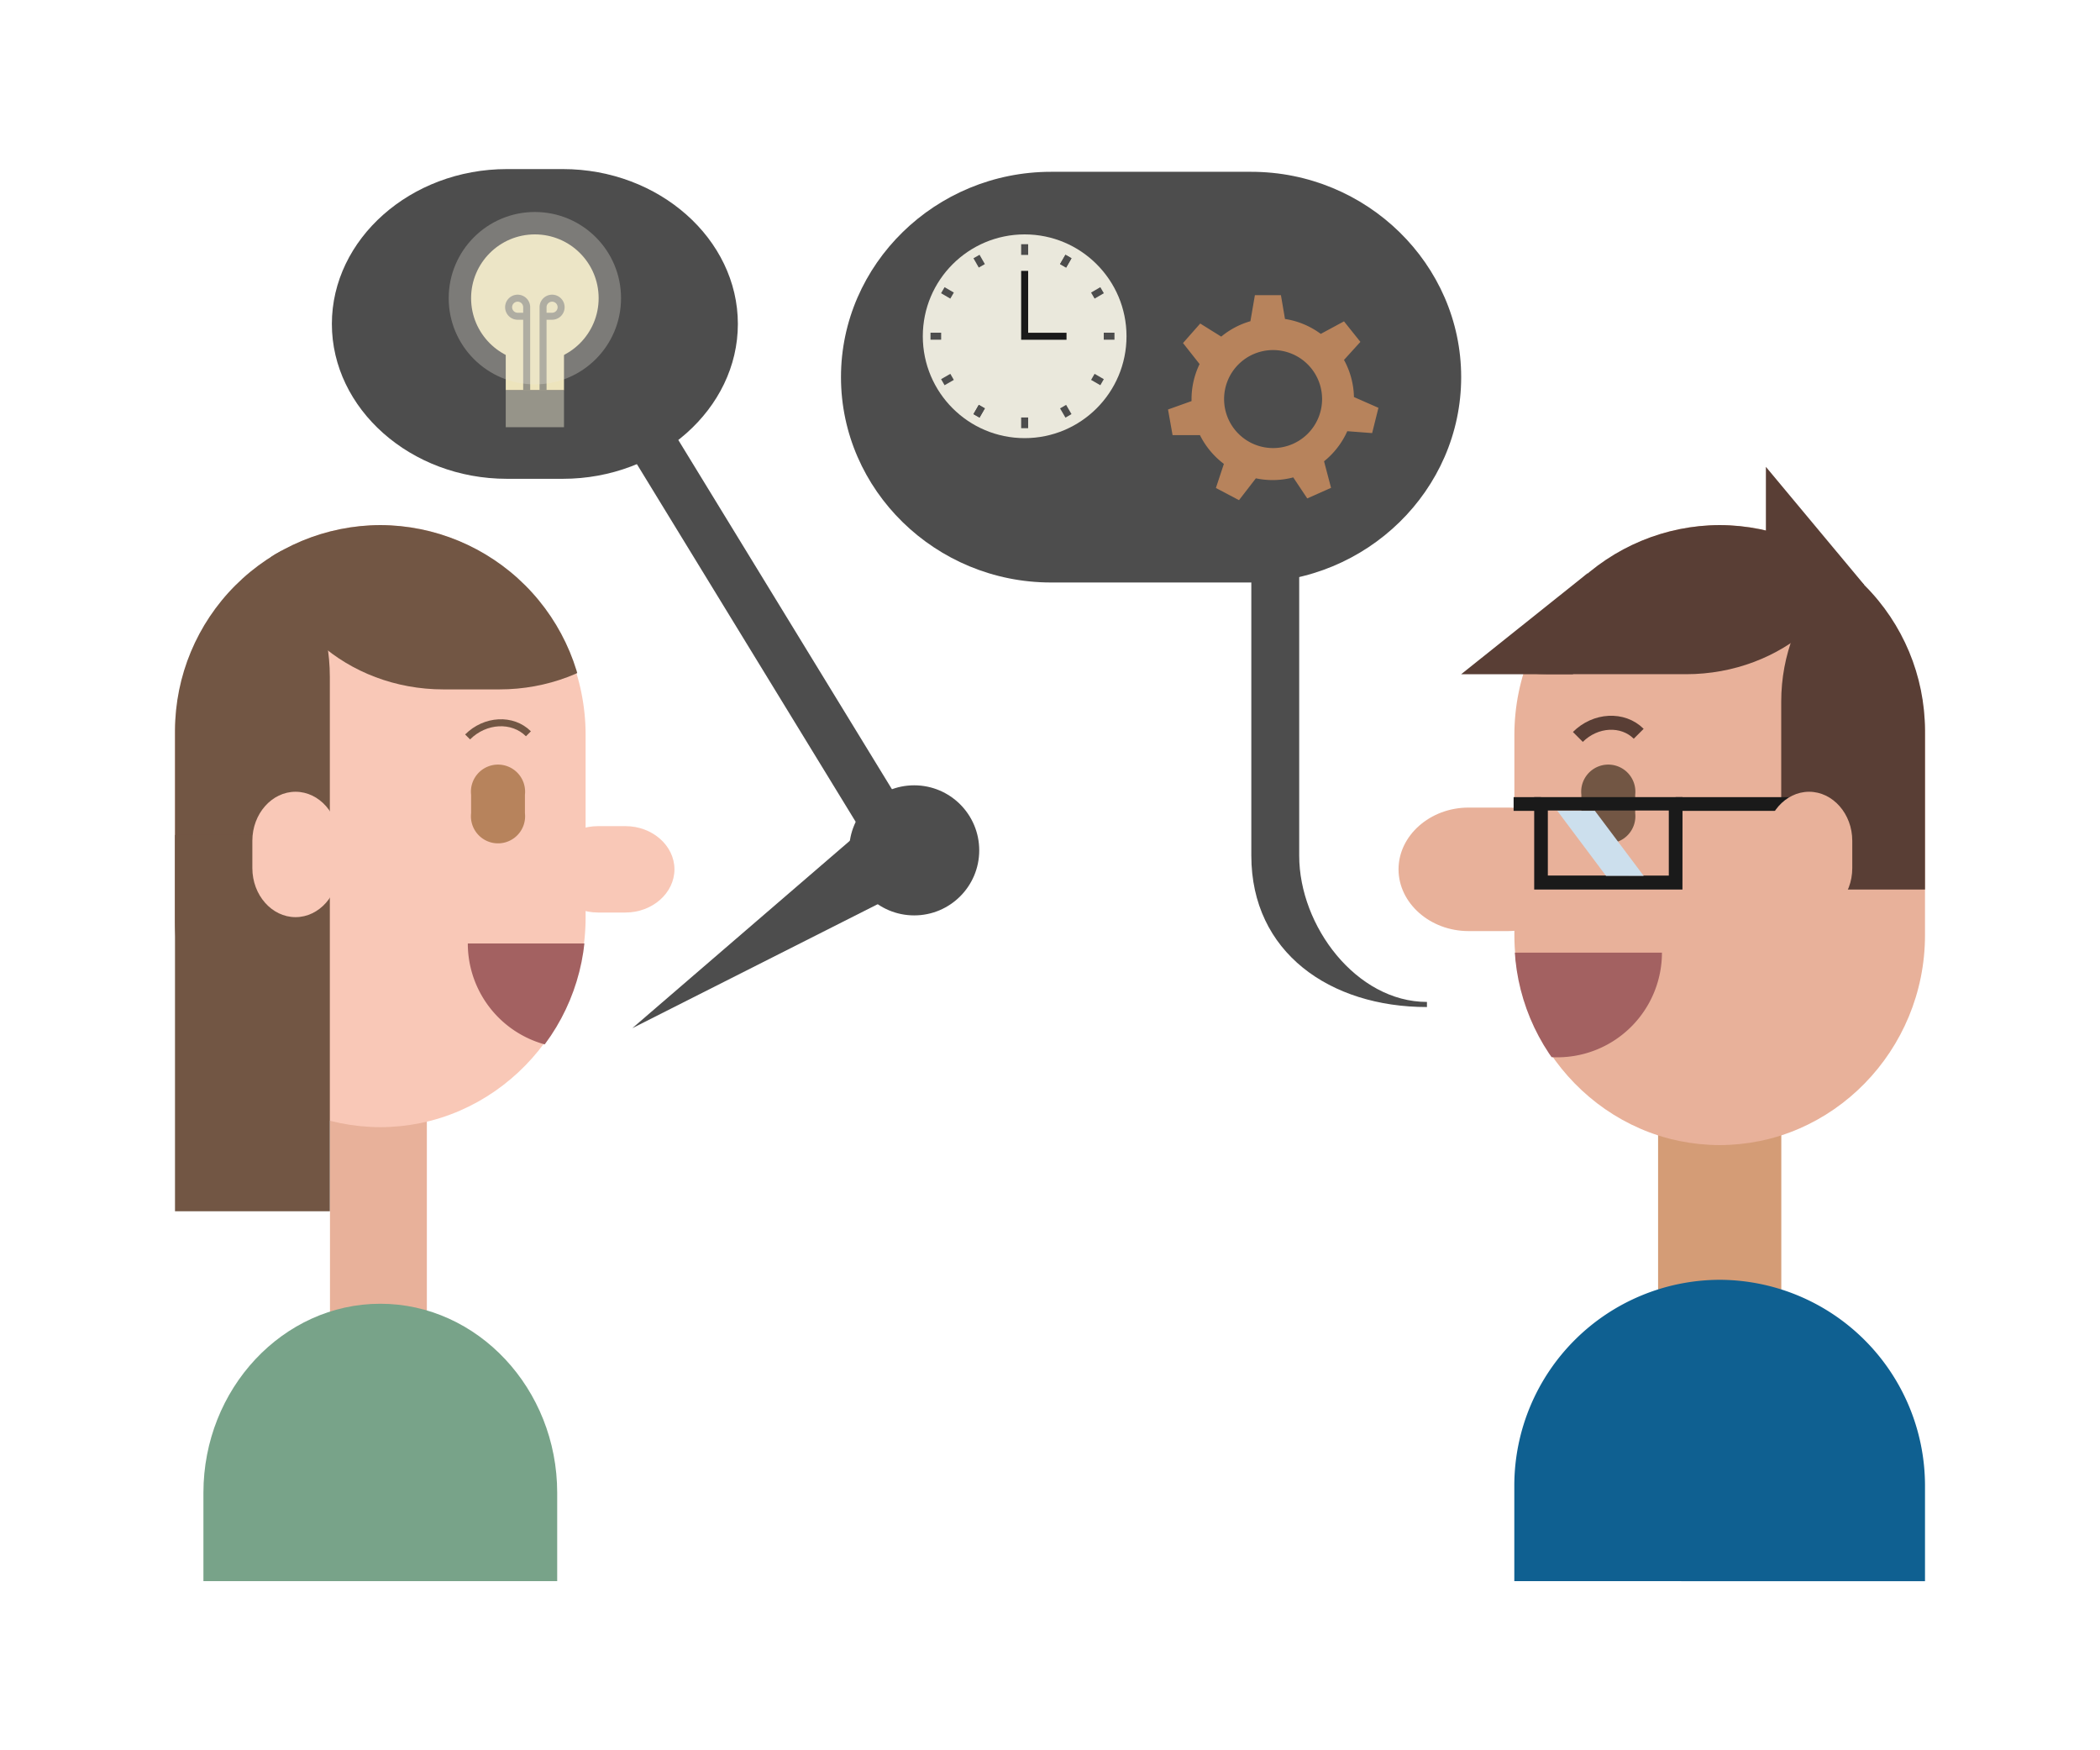 <svg xmlns="http://www.w3.org/2000/svg" xmlns:xlink="http://www.w3.org/1999/xlink" viewBox="0 0 300 250">
    <defs>
        <style>
            .cls-1,.cls-10,.cls-15,.cls-21,.cls-24,.cls-25{fill:none;}.cls-2{fill:#fff;}.cls-3{fill:#4d4d4d;}.cls-4{fill:#f9c8b7;}.cls-5{fill:#e8b19a;}.cls-6{clip-path:url(#clip-path);}.cls-7{fill:#725644;}.cls-8{fill:#a36161;}.cls-9{fill:#b7835c;}.cls-10{stroke:#725644;}.cls-10,.cls-15,.cls-21,.cls-24,.cls-25{stroke-miterlimit:10;}.cls-11{fill:#78a389;}.cls-12{fill:#d49c76;}.cls-13{clip-path:url(#clip-path-2);}.cls-14{fill:#593e35;}.cls-15{stroke:#593e35;stroke-width:2px;}.cls-16{fill:#1a1a1a;}.cls-17{fill:#ccdfed;}.cls-18{fill:#0f6091;}.cls-19{fill:#ede4bc;}.cls-20{fill:#969489;}.cls-21{stroke:#969489;}.cls-22,.cls-23{fill:#eae8dc;}.cls-22{opacity:0.3;}.cls-24{stroke:#1a1a1a;}.cls-25{stroke:#4d4d4d;}
        </style>
        <clipPath id="clip-path">
            <path class="cls-1"
                  d="M25,131.62A29.42,29.42,0,0,0,54.33,161h0a29.42,29.42,0,0,0,29.33-29.33V104.29A29.42,29.42,0,0,0,54.33,75h0A29.42,29.42,0,0,0,25,104.29Z"/>
        </clipPath>
        <clipPath id="clip-path-2">
            <path class="cls-1"
                  d="M275,134.23a29.42,29.42,0,0,1-29.33,29.33h0a29.42,29.42,0,0,1-29.33-29.33V104.29A29.42,29.42,0,0,1,245.67,75h0A29.42,29.42,0,0,1,275,104.29Z"/>
        </clipPath>
    </defs>
    <title>Asset 1.3</title>
    <g id="Layer_2" data-name="Layer 2">
        <g id="Layer_1-2" data-name="Layer 1">
            <polygon class="cls-3" points="123.59 119.59 84.48 55.66 90.31 52.07 129.42 116 123.59 119.59"/>
            <polygon class="cls-3" points="90.33 146.86 123.88 117.96 131.5 126.06 90.33 146.86"/>
            <circle class="cls-3" cx="130.6" cy="121.46" r="9.29"/>
            <path class="cls-3"
                  d="M150.14,83.2c-16.5,0-30-13.2-30-29.33s13.5-29.33,30-29.33h28.6c16.5,0,30,13.2,30,29.33s-13.5,29.33-30,29.33Z"/>
            <path class="cls-3"
                  d="M80.41,68.39c13.75,0,25-10,25-22.12s-11.25-22.12-25-22.12h-8c-13.75,0-25,10-25,22.12s11.25,22.12,25,22.12Z"/>
            <path class="cls-3"
                  d="M185.6,122.22V71.7h-6.84v50.51c0,13.83,11.25,21.63,25.09,21.63v-.73C193.78,143.11,185.6,132.28,185.6,122.22Z"/>
            <path class="cls-4"
                  d="M85.44,118c-3.85,0-7,2.78-7,6.17s3.15,6.17,7,6.17h3.91c3.85,0,7-2.78,7-6.17s-3.15-6.17-7-6.17Z"/>
            <rect class="cls-5" x="47.14" y="152.7" width="13.84" height="44"/>
            <g class="cls-6">
                <path class="cls-4"
                      d="M25,131c0,16.5,13.2,30,29.33,30s29.33-13.5,29.33-30V105c0-16.5-13.2-30-29.33-30S25,88.46,25,105Z"/>
                <path class="cls-7"
                      d="M71.35,98.47c13.75,0,25-10,25-22.12s-11.25-22.12-25-22.12h-8c-13.75,0-25,10-25,22.12s11.25,22.12,25,22.12Z"/>
                <path class="cls-7"
                      d="M2.88,122.3c0,13.75,10,25,22.12,25s22.12-11.25,22.12-25V96.7c0-13.75-10-25-22.12-25S2.88,83,2.88,96.7Z"/>
                <path class="cls-8" d="M96.73,134.76a14.95,14.95,0,1,1-29.9,0Z"/>
            </g>
            <rect class="cls-7" x="25" y="119.26" width="22.12" height="53.75"/>
            <path class="cls-4"
                  d="M48.39,120.09c0-3.85-2.78-7-6.17-7s-6.17,3.15-6.17,7V124c0,3.85,2.78,7,6.17,7s6.17-3.15,6.17-7Z"/>
            <path class="cls-9" d="M67.3,116.15a3.87,3.87,0,1,0,7.69,0v-2.63a3.87,3.87,0,1,0-7.69,0Z"/>
            <path class="cls-10" d="M75.49,104.81c-2.27-2.27-6.18-2.06-8.69.45"/>
            <path class="cls-11" d="M29.06,225.84V213.22c0-14.85,11.37-27,25.27-27s25.27,12.15,25.27,27v12.62Z"/>
            <path class="cls-5"
                  d="M215.41,115.35c5.5,0,10,4,10,8.82s-4.5,8.82-10,8.82h-5.62c-5.5,0-10-4-10-8.82s4.5-8.82,10-8.82Z"/>
            <rect class="cls-12" x="236.87" y="152.97" width="17.6" height="44"/>
            <g class="cls-13">
                <path class="cls-5"
                      d="M275,133.56c0,16.5-13.2,30-29.33,30s-29.33-13.5-29.33-30V105c0-16.5,13.2-30,29.33-30S275,88.46,275,105Z"/>
                <path class="cls-14"
                      d="M240.86,96.3c13.75,0,25-10,25-22.12s-11.25-22.12-25-22.12H221.19c-13.75,0-25,10-25,22.12s11.25,22.12,25,22.12Z"/>
                <path class="cls-14"
                      d="M298.7,127.06V100.22c0-13.44-10-24.45-22.12-24.45s-22.12,11-22.12,24.45v26.83Z"/>
                <path class="cls-8" d="M237.42,136.07a14.95,14.95,0,0,1-29.9,0Z"/>
            </g>
            <polygon class="cls-14" points="224.71 96.3 208.74 96.3 226.81 81.87 224.71 96.3"/>
            <path class="cls-7" d="M225.91,116.15a3.87,3.87,0,1,0,7.69,0v-2.63a3.87,3.87,0,1,0-7.69,0Z"/>
            <path class="cls-15" d="M234.1,104.81c-2.27-2.27-6.18-2.06-8.69.45"/>
            <path class="cls-16" d="M240.35,127.06H219.17v-13.2h21.19Zm-19.23-2H238.4v-9.29H221.12Z"/>
            <rect class="cls-16" x="239.37" y="113.86" width="19.07" height="1.96"/>
            <rect class="cls-16" x="216.23" y="113.86" width="3.91" height="1.96"/>
            <polygon class="cls-17" points="234.81 125.1 229.43 125.1 222.47 115.81 227.84 115.81 234.81 125.1"/>
            <path class="cls-5"
                  d="M264.61,120.09c0-3.85-2.78-7-6.17-7s-6.17,3.15-6.17,7V124c0,3.85,2.78,7,6.17,7s6.17-3.15,6.17-7Z"/>
            <polygon class="cls-14" points="266.35 83.57 252.27 66.68 252.27 80 266.35 83.57"/>
            <path class="cls-18"
                  d="M216.33,225.84V212.13a29.42,29.42,0,0,1,29.33-29.33h0A29.42,29.42,0,0,1,275,212.13v13.72Z"/>
            <circle class="cls-19" cx="76.41" cy="42.59" r="9.11"/>
            <rect class="cls-19" x="72.25" y="45.2" width="8.32" height="10.55"/>
            <rect class="cls-20" x="72.25" y="55.75" width="8.32" height="5.27"/>
            <path class="cls-21" d="M75.24,55.75V43.88a1.29,1.29,0,1,0-1.29,1.29h1.29"/>
            <path class="cls-21" d="M77.58,55.75V43.88a1.29,1.29,0,1,1,1.29,1.29H77.58"/>
            <circle class="cls-22" cx="76.41" cy="42.59" r="12.31"/>
            <circle class="cls-23" cx="146.38" cy="48.03" r="14.55"/>
            <polyline class="cls-24" points="152.36 48.03 146.38 48.03 146.38 38.69"/>
            <line class="cls-25" x1="146.38" y1="34.88" x2="146.38" y2="36.41"/>
            <line class="cls-25" x1="146.38" y1="59.63" x2="146.38" y2="61.16"/>
            <line class="cls-25" x1="132.93" y1="48.02" x2="134.45" y2="48.02"/>
            <line class="cls-25" x1="157.68" y1="48.02" x2="159.21" y2="48.02"/>
            <line class="cls-25" x1="134.69" y1="54.59" x2="136.01" y2="53.83"/>
            <line class="cls-25" x1="156.12" y1="42.22" x2="157.44" y2="41.45"/>
            <line class="cls-25" x1="139.5" y1="59.4" x2="140.26" y2="58.08"/>
            <line class="cls-25" x1="151.87" y1="37.97" x2="152.64" y2="36.64"/>
            <line class="cls-25" x1="139.5" y1="59.4" x2="140.26" y2="58.08"/>
            <line class="cls-25" x1="151.87" y1="37.97" x2="152.64" y2="36.64"/>
            <line class="cls-25" x1="152.64" y1="59.4" x2="151.87" y2="58.08"/>
            <line class="cls-25" x1="140.26" y1="37.97" x2="139.5" y2="36.64"/>
            <line class="cls-25" x1="157.44" y1="54.59" x2="156.12" y2="53.83"/>
            <line class="cls-25" x1="136.01" y1="42.22" x2="134.69" y2="41.45"/>
            <path class="cls-9"
                  d="M192.47,61.59l3.55.27.9-3.61-3.5-1.54A11.48,11.48,0,0,0,192,51.41l2.34-2.58L192,45.9l-3.32,1.79a11.51,11.51,0,0,0-5.11-2.13l-.58-3.4h-3.72l-.64,3.72a11.55,11.55,0,0,0-4.17,2.2l-3-1.87L169,49l2.37,3a11.52,11.52,0,0,0-1.15,5c0,.1,0,.19,0,.29l-3.36,1.2.65,3.66,3.91,0a11.66,11.66,0,0,0,3.42,4.11l-1.14,3.44L177,71.44l2.41-3.12a11.57,11.57,0,0,0,5.34-.13l2,3,3.4-1.51-1-3.79A11.63,11.63,0,0,0,192.47,61.59ZM174.87,57a7,7,0,1,1,7,7A7,7,0,0,1,174.87,57Z"/>
        </g>
    </g>
</svg>
